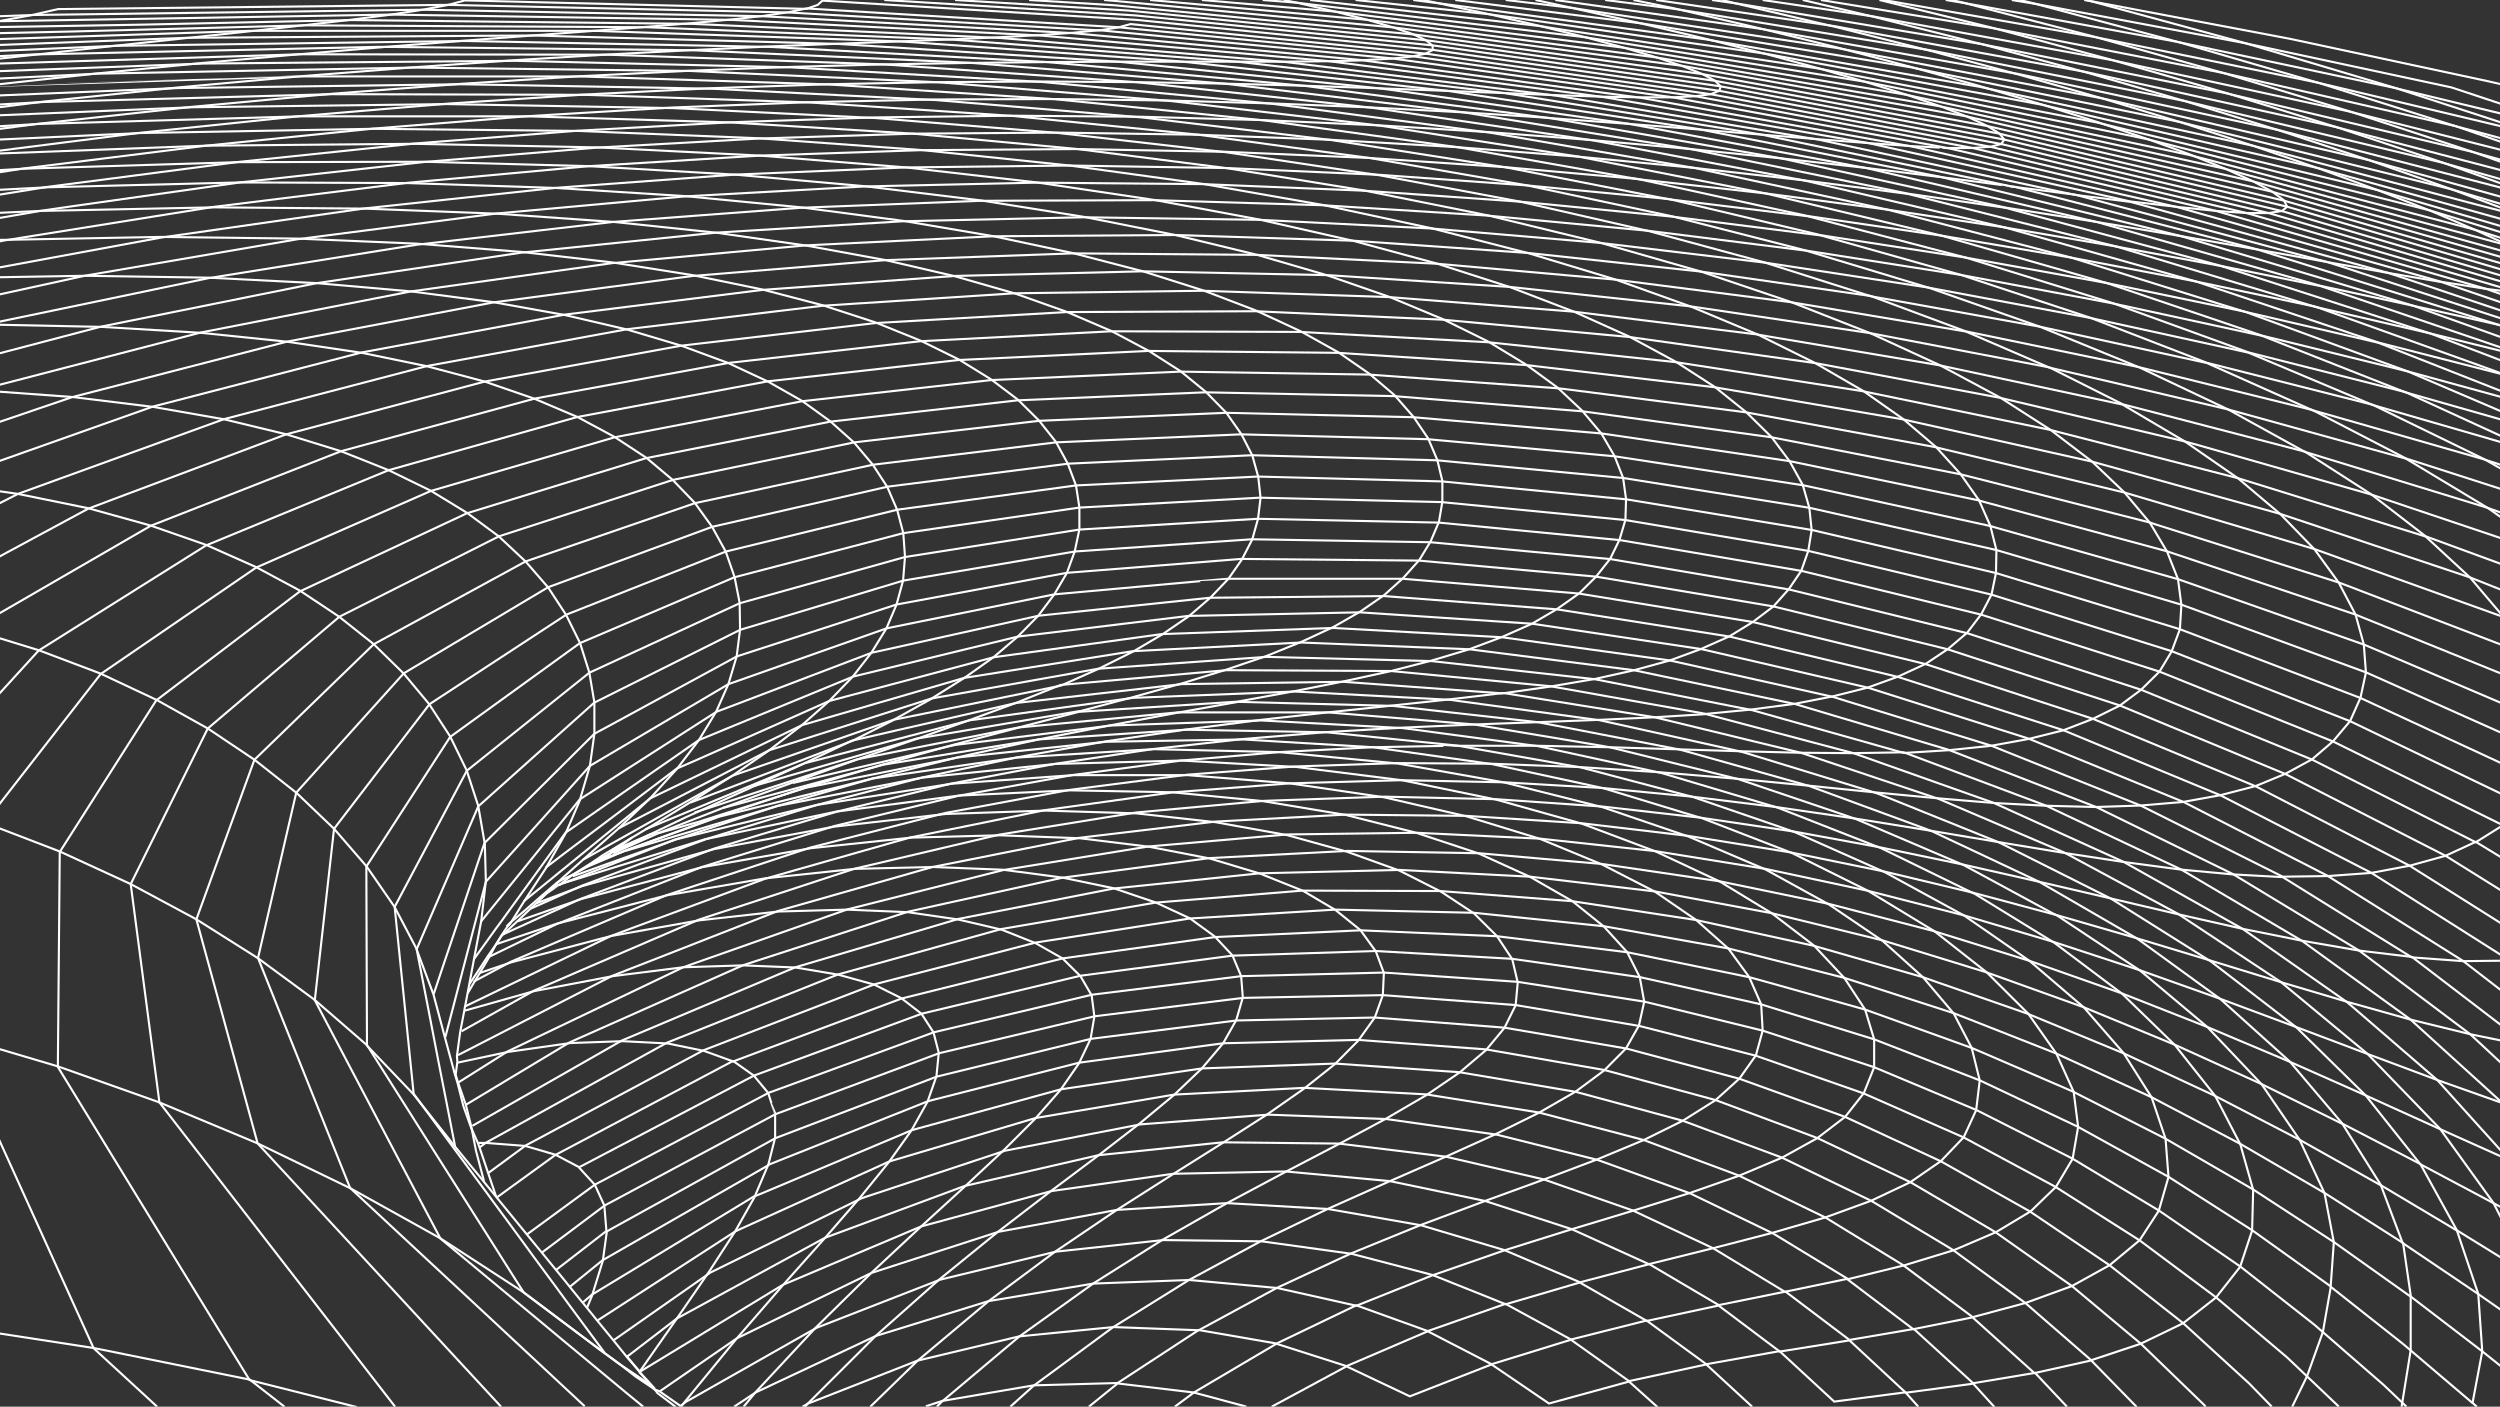 <?xml version="1.0" encoding="UTF-8"?>
<svg id="Layer_1" xmlns="http://www.w3.org/2000/svg" version="1.1" viewBox="0 0 1184 666.2">
  <rect x="0" y="0" width="1184" height="666.2" fill="#333333" stroke="none"/>
  <!-- Generator: Adobe Illustrator 29.2.1, SVG Export Plug-In . SVG Version: 2.1.0 Build 116)  -->
  <defs>
    <style>
      .st0 {
        fill: none;
        stroke: #fff;
        stroke-miterlimit: 10;
      }
    </style>
  </defs>
  <g>
    <path class="st0" d="M187.1,666.2l-111.6-144.1-47.9-17-28-8.3"/>
    <path class="st0" d="M1184.5,136.1l-120.5-35.2-14.4-1-67.9-15.9-57.2-13.4-3.2-.7-65.2-12-64.5-11.9-132.8-18.4-138.2-13.3-12.3,1.2-15.5,1.1-18.9,1-22.2,1-25.6,1-29.1,1.1-32.7,1.3-36.3,1.7-40.1,2.1-44.1,2.7-48.4,3.4-53,4.2-58,5.3-63.7,6.7L-.5,50.8"/>
    <path class="st0" d="M1184.5,133.3l-110.1-32.4h-10.4s-62-14.7-62-14.7l-68.2-16.2-59.8-11.2-71.4-13.3-133.9-18.9-139.1-13.7-147.7-8.9-8.5,1.8-11.7,1.7-15,1.7-18.4,1.7-21.8,1.8-25.3,1.9-29,2.2-32.8,2.5-36.8,2.9-41,3.5-45.5,4.1-50.4,5L-.5,39.9"/>
    <path class="st0" d="M1184.5,130.5l-103.7-30.5-133.1-31.8-133.5-25.2-135.7-19.4-140.4-14.2L389.5.3l-2.2,2-5.4,1.9L220.2.2l-8.3,2.2-11.7,2.2-15,2.3-18.6,2.4-22.2,2.6-26,2.9-29.9,3.2-34.2,3.7-38.7,4.3L-.5,27.8"/>
    <path class="st0" d="M1184.5,127.6l-101.3-29.7-134-31.8-134.3-25.2-136.3-19.4-86.4-8.7-51.5-5.2-3-.3L418.8,0"/>
    <path class="st0" d="M-.5,72.7l97.9-3.7,98.6-.9,86.8,1.7,77.2,3.9,69.1,5.6,61.9,7.1,55.7,8.3,49.8,9.3,44.5,10.1,39.4,10.7,34.8,11.2,30.2,11.6,26.2,11.8,22,11.9,18.6,12,14.8,11.9,12,11.8,8.6,11.5,6.2,11.2,3.1,10.8,1.1,10.5-1.6,9.9-3.3,9.4-5.9,8.7-7.3,8.2-9.8,7.4-11.1,6.8-13.5,6-14.7,5.4-17.2,4.7-18.5,4.1-21.1,3.6-22.5,3.2-75.2-5.5-76.6,1.1-75.5,8.6h0s-2.8.3-2.8.3l-57.2,13.1-20.8,4.8-22.7,10.8-2.1.9-26.7,11.1-43.4,18-2.9,1.2"/>
    <path class="st0" d="M1184.5,291.8l-76-27.3-12.2-4.4-85.6-25.5-4.4-1.3-86.3-20.7-3.2-.8-86-15.8-3.7-.7-86.5-11.1-2.7-.3-89.5-6.5-89.3-1.4-89.7,4-89.4,10-88.9,17.1-87,25.4-82.8,36.3-73.6,50.4L-.5,381.1"/>
    <path class="st0" d="M1184.5,164.6l-85.4-29.1-47-9.5-8.4-2.3-94-25.3-46.2-6.7-8.6-1.8-14.8-3-79.4-16.3-46.1-4.2-49-3.8-52-3.2-55-2.5-58-1.6-61.2-.5-64.6.8-68.4,2.3-72.6,4-77.6,6.1-83.3,8.7-90.3,11.8-22.9,3.7"/>
    <path class="st0" d="M1184.5,390.4l-79.5-39.2-82.2-33.1-84.5-27-85-20.7-86.1-14.6-85.8-8.3-85.8-1.8-84.4,5.1-82.6,13-78.3,21.9-71.2,32.9-58,46.4-34.2,64.5,9,88.5,5.6,7.6,14.6,19.8,14.7,19.9,2.4,3.3,6.8,9.2,6.6,9,6.5,8.9,10.2,13.8,7.2,9.8,7.1,9.6,8.6,11.6"/>
    <path class="st0" d="M1184.5,305.3l-66.8-25.6-5.7-2.2-4.3-1.6-86.4-27.4-3-1-86.3-22-3.6-.9-86.8-17-2.6-.5-86.5-11.9-3.1-.4-89.2-7.2-89.4-1.8-88.9,3.8-88.7,10.1-87.3,17.3-84.8,26.1-79.1,37-68,51.6-45.7,71.8-.9,101.8,58.2,95.1,32.6,53.2,50.8,12.8"/>
    <path class="st0" d="M1184.5,375.9l-71.4-34.3-84.6-33.2-85.4-26.8-86.7-20.7-86.6-14.6-87-8.5-86.2-2.1-85.5,4.7-83.3,12.1-80,20.9-73.2,31.2-61.4,44.4-39.7,61.4.3,84.8,21.9,22.9,19.7,24.8,4.9,6,7.6,9.2,1.2,1.5,5.7,7,.4.5,7.2,8.8,7.1,8.7,7,8.5,6.8,8.3,4.5,5.5,2,2.5,5.6,6.9.6.7,1.8,2.2,5.1,6.3,7.3,8.9,6.4,7.9.3.4,6.1,6.9v.2c.1,0,7.1,7.9,7.1,7.9"/>
    <path class="st0" d="M1184.5,71l-71.9-18.2-100.3-21.7-12.4-2.7-101.9-18.6-10.7-2L834.8,0"/>
    <path class="st0" d="M1184.5,319l-65.9-26.7-2.9-1.2-89.4-30-86.7-23.4-2.4-.7-89.6-18.6-86.9-12.8-2.1-.3-89.2-7.7-88.7-2.1-88.6,3.8-87.5,10.2-86,17.8-82.3,26.7-75.6,38.1-62.3,52.9-36.5,73.7,13.6,103.4,46.5,19.4,44,21.3,42.6,23.7,39.6,25.7,17.8,13.4,17.7,13.3,2.5,1.8,6.7,4.9,8.2,6.4,9.1,6.1,2.1.8,9.6,6.7.6.4h.2"/>
    <path class="st0" d="M1184.5,361.4l-66.5-30.8-85.6-32.6-87.1-26.6-87.2-20.4-87.8-14.5-87.3-8.5-87.3-2.3-86.1,4.2-84.6,11.5-81.2,19.8-75.6,29.9-64.8,42.4-45.2,59-9.1,81.1h0s24.8,21.5,24.8,21.5l23.3,36.8,9.6,15.2,23.8,37.5,13.9,22,3.6,5.6,25.6,19.2,12.5,9.4,6.7,4.9,8.7,5.8,6,4.2,2.7,2.6,1.1,1.5,8.6,6.5"/>
    <path class="st0" d="M1184.5,452.3l-61.4-38.9-20.5,1.5-68.5-35.1-73.4-30-76-24.1-79-18.3-80-12-81.6-5.4-81.3,1.7-80.8,9.8-75.8,18.4-2.1.5-58.8,24.2-14.3,5.9-10.3,13.5-12.8,14.1-15,14.3-16.6,14.6-6.3,5.6-.3.3-3.1,2.7-2.5,2.4-1.7,1.8-3.7,3.5-4.4,4.2-3,2.8-6.1,5.8-6.6,6.2-1.1,1-2.6,4-3.7,5.3-5.7,8.7-1.4,2.1-1.7,2.6"/>
    <path class="st0" d="M1184.5,332.9l-61.3-26.1-3.6-1.5-85.8-30.2-2.3-.8-85.9-24.3-3.1-.9-86.7-18.9-2-.4-86.4-13.3-2.7-.4-88.5-8.1-88.5-2.3-87.6,3.8-86.7,10.6-84.3,18.2-80.2,27.6-71.9,39.2-56.5,54.7-27.5,75.6,29,106.1,44.2,47.8,71.1,76.9"/>
    <path class="st0" d="M1184.5,347l-63.8-28.5-87.5-32.1-87.7-25.9-88.5-20-88.1-14.1-88.3-8.4-87.6-2.4-87.2,4-85.5,10.9-83,19-77.7,28.6-68.4,40.8-50.9,56.5-18.1,78.3,11.5,28.8,32.1,80.1,33,30.7,33.9,31.5,44.2,41.2"/>
    <path class="st0" d="M-.5,66.1l67-3.1,110.2-2,96.8,1,86.1,3.5,77.3,5.6,69.7,7.3,63.1,8.7,56.9,10,51.3,11,45.9,11.8,41,12.4,36,12.9,31.6,13.2,27,13.4,23.1,13.4,18.9,13.3,15.5,13.2,11.6,12.8,8.8,12.5,5.3,12,2.9,11.5-.2,10.8-2.1,10.2-4.9,9.4-6.6,8.7-9.2,7.8-10.5,7-13,6-14.3,5.2-16.7,4.2-17.9,3.5-20.4,2.7-21.7,2.1-73.7-13.1-75.5-7.2-78-.4-78.5,7-20.6,8.3-22.4,8.3-25.4,9-27.4,9.5-30.8,11-33,12-.7.3-29.5,11.5-22.1,9.8"/>
    <path class="st0" d="M1184.5,254.9l-54.7-18.4-6.8-2.3-81.3-23.2-6.8-1.9-82.2-19.4-5.5-1.3-82.4-15.5-5.5-1-87.7-12.3-88.3-8.2-88.6-4-89.6.4-90.5,5.2-91.9,10.7-93.1,17-94.1,25-93.7,35.2L-.5,263.7"/>
    <path class="st0" d="M1184.5,209.4l-60.8-17.6-58.9-24.8-75.2-16.5-76.4-14.3-57.9-17.5-74.7-9.4-76.1-7.2-78-4.9-79.8-2.4-82.4.3-85.1,3.3-88.8,6.7-93,10.8-98.5,15.8L-.5,152.4"/>
    <path class="st0" d="M1184.5,185.2l-58.2-22.9-63.3-14.7-12.9-4-69.2-21.6-12.3-3.2-74.6-19.5-57.8-7.7-12.3-2.4-76.2-15-11.6-1.8-82.5-12.9-10.9-1.3-89.6-10.5-10.2-.8-98-7.9-118.1-5.4-131.2-1.6-149.7,2.9L-.5,37.2"/>
    <path class="st0" d="M1184.5,177.1l-58.2-14.9-12.3-4.1-74-24.8-59.1-11.3-61.4-10.4-12.9-3.1-70.4-16.9-60.2-6.7-13-2.3-72.7-12.9-12.4-1.7-79.3-11-11.9-1.2-86.9-8.8-107.2-7-117.9-3.8h-132.3S-.5,40.6-.5,40.6"/>
    <path class="st0" d="M1184.5,521.8l-41.4-37.6-1.4-1.3-30.3-8.5-31-9.2-33.6-10.3-34.7-10.5-37.7-10.9-39.2-10.5-42.6-10.2-44.6-9.1-48.3-7.8-50.6-6-54.6-3.5-57.2-.6-61.6,3.3-64.6,7.7-69.4,13.8-66.4,18.9-6.7,1.9-60.8,23.8-9,3.5-8.7,3.4-73.2,37.6"/>
    <path class="st0" d="M1184.5,58l-50.6-16.5-71.4-21.3L990,.5,988.1,0"/>
    <path class="st0" d="M1184.5,485.5l-39.6-30.3-2.6-2-25-3-59.9-36.3-64.7-31.7-69.9-27.1-72.8-21.7-76.3-16-77.7-9.9-79.7-3.2-79.8,4.1-76.9,12.2-2.8.4-61.8,18-15.1,4.4-42.7,20.6-26.1,12.6-3.3,1.6-22.1,18-21,17.1-7.7,6.3-6.3,5.1-2.6,2.1"/>
    <path class="st0" d="M1184.5,53.8l-50.6-12.2-86.4-18.3-16-3.4-88.8-16.2-13.7-2.5L921.5,0"/>
    <path class="st0" d="M271.2,415l48.7-17.4,39.9-9.8,25.4-6.2,1.8-.4,63.4-10,57.9-4.1h54.1s48.5,3.9,48.5,3.9l44.6,6.6,39,9,34.9,10.7,29.3,12.1,25.1,12.9,19.5,13.4,15.3,13.6,9.8,13.4,5.7,13,.7,12.4-3.2,11.7-7.8,11-11.3,10.2-15.4,9.7-18.6,9.2-22.1,9.2-24.9,9.4-28,10.2-30.5,11.4-33.1,13.5-35.1,16.3-37.1,20.1-40.5-1.5-44.5,4.4-48.2,11.5-52,20.4-2.4,1.4"/>
    <path class="st0" d="M1184.5,437.3l-43.3-27.3-18.1,3.4-71.4-36.7-74.6-30.9-78.2-25.2-79.7-19.1-81.7-12.9-82-6.3-82.5.8-81.1,8.5-76.6,17-2.4.5-66.7,25.4-6.9,2.6-44,28.2-17.8,11.4-2.6,1.7-6.9,16-9.5,16.8-10.3,15.7-6.6,10.6-1.4,1.5-1,1.5-1.6,2.4-.7,1.1-2.1,3.5-3.2,5.9-4.5,7.6-2.6,4.3-3,5.1"/>
    <path class="st0" d="M1184.5,206.5l-45.3-20.8-74.3-18.8-64.2-23.3-69.7-21.6-68.6-10.6-14.3-3.4-57.5-13.7-67.5-6.5-69.7-5-72-3.2-74.7-1.2-77.6.9-81.1,3.4-85.1,6.3-90.2,9.7-96.3,13.8L-.5,126.7"/>
    <path class="st0" d="M1184.5,194.8l-44.2-18.9-69.2-17-13.8-4.7-59.4-20.1-13.5-3.9-64.9-18.6-63.4-9.3-13.5-2.9-66.7-14.6-62.6-5.6-65.1-4.4-67.5-2.9-70.4-1.3-73.4.5-77,2.6-81,5-86,7.9-91.8,11.4L1.9,113.9l-2.4.5"/>
    <path class="st0" d="M1184.5,231.6l-45.1-14.5-44.2-22.9-71.2-17.6-10.9-2.7-82.2-17-44.9-16.7-80.6-11.6-81.7-8.8-82.7-5.8-84.4-2.7-86.2.6-88.7,4.3-91.6,8.4-95.4,13.4-99.7,19.5L-.5,182.3"/>
    <path class="st0" d="M1184.5,198.7l-45.3-12.9-68-26.8-70.5-15.3-72-13.5-66.3-18.7-70.4-8.9-72.1-7.1-74.1-5.2-76.1-3.1-78.7-.7-81.5,1.8-85,4.7-89.2,8.1-94.4,12.2-100.8,17.3L-.5,139.5"/>
    <path class="st0" d="M1184.5,188l-44.2-12.1-13.4-4.9-63.8-23.4-65.1-13.5-67-12.1-13.9-3.6-61-16-65.5-8-14-2.7-63.2-12.4-13.6-2.1-69.5-10.9-89.7-10.7-12.8-1.1-84.5-7.1-106.5-5.4-118.3-2.1-134.1,1.8L-.5,45.2"/>
    <path class="st0" d="M1103.9,609.3l-37.2-26.6-39.6-25.3-43.3-23.9-46.1-21.8-50.2-19.5-49.5-15.3-3.8-1.2-52.9-11.9-4.5-1-60.6-8.7-64.7-3.7-67.8,2.2-71.9,9.5-75.3,18-79.4,29.3-82.8,43.4-11.2-5.9-14.4-4.2-17.4,12.8"/>
    <path class="st0" d="M1184.5,545l-30.2-33.5-41.1-35.5-1.8-1.5-47.9-33.6-1.4-1-54.2-30.5-2.3-1.3-54-24.5-5.5-2.5-1.7-.8-66.6-23.6-69.8-18.5-24.4,1.5-25.8,1.2-28.9,1.1-30.5,1.1-34,1.5-36,2.1-39.8,3.3-42.2,4.7-46.5,7-49.4,9.4-54.2,13.3-35.6,10.7-22.2,6.7-38.3,14.4-25.2,9.5-36.5,16.7"/>
    <path class="st0" d="M1141.7,614.1l-36.3-25.8-38.2-24.9-35.9-20.8-5.7-3.3-39.5-20.1-4.5-2.3-42.4-18.3-5.4-2.3-46.4-16.7-4.2-1.5-49.6-13.9-5.1-1.4-57.7-11.8-61.7-7.6-64.8-2.8-68.9,3.2-72.1,10.1-76.3,19-79.8,29.8-13.8-5-17.1-3.5-21.4-1.1-24.9.9-29.5,4.2-23.9,5.1"/>
    <path class="st0" d="M312.5,658.9l36.5-25.1,63.6-30.9,60.2-19.5,56.2-10.4,52.2-3.2,47.9,2.8,43.9,7.7,39.6,11.8,35.7,15.2,32.8-8.6,32.9,19.4,31.6-6.4,30.3,22.9,30.5-5.2,28.1,25.7,29.3-4.9,15.1,16"/>
    <path class="st0" d="M1184.5,159.7l-41.6-14.9-43.8-9.4-20-5.7-86.2-24.6-43.2-6.8-20.6-4.5-85.5-18.8-43-4.4-21.1-3.4-86.4-14-19-2.3-94.3-11.3-17-1.4-103.8-8.5-131-5.9-145.5-1.6h-3.9c0,0-148.4,3.3-148.4,3.3l-14.6.3-16.1.8"/>
    <path class="st0" d="M1170.9,664.4l-32.8-27.9-34.3-27.1,1.5-21.1-4.4-23.2-11.8-25.3-18-26.3-25.7-27.1-31.8-26.7-39.2-26-4-2.1-40.6-22-3.8-1.6-47.3-20.2-4-1.4-51.4-17.4-3.6-.9-57.3-14.2-3.9-.7-60.4-10.1-68.9-5.7h-71.5s-3.3.3-3.3.3l-71.6,6.8-30.5,8-34.2,9.6-36.7,10.9-40.9,13.6-44,16.1-19,8.1"/>
    <path class="st0" d="M74.4,666.2l-30.2-27.8-44.7-6.9"/>
    <path class="st0" d="M602.3,666.2l35.4-19.1,30,14.2,38.7-15.1,27.2,18.5,37.9-10.4,13.5,12.1"/>
    <path class="st0" d="M1184.5,267.1l-35.7-13.1-25.8-19.9-31.4-20.2-79.2-20.6-7-1.8-34.8-17.5-77.4-14.8-7.3-1.4-85.2-12.7-85.5-9.2-86.5-5.6-87.5-1.8-89.2,2.2-91,6.6-93.5,11.7-96.1,17.9-99.1,25.7L-.5,218.4"/>
    <path class="st0" d="M1184.5,170.7l-33.6-12.8-54.1-12.5-10.5-3.2-84.2-25.5-9.6-2.4-89.1-22.5-49.2-6.4-9.7-1.8-90-17.1-8.8-1.3-15-2.2-81.2-12-7.9-.9-103.4-11.2-20.1-1.4-99.5-7-130.7-4.6-146.3-.2-5.5.2L-.5,30.1"/>
    <path class="st0" d="M1184.5,166.2l-33.6-8.3-9.4-3-89.5-28.9-50-9.3-52.7-9-10.6-2.5-84.5-19.8-51.9-5.9-10.7-1.8-86.1-14.9-9.9-1.3-92.7-12.3-9.1-.9-15.5-1.5-85.1-8-118.7-6.9-130.7-3.1-147.7,1.3L-.5,33.7"/>
    <path class="st0" d="M235.3,567.1l27.7-20.1,84.1-44.5"/>
    <path class="st0" d="M1107.7,666.2l-24.5-23.3-33.6-28.4-36.2-27-40.1-25.5-43.3-23.3-47.5-20.9-50.9-17.8-55.2-14.1-58.6-9.9-62.8-4.7-66.2,1.3-70.3,8.7-73.7,17.5-77.6,28.9-80.8,43.2-29.6,22.2"/>
    <path class="st0" d="M149.1,473.6l-26.8-19.7-29.3-18.5-31.1-16.7-33.5-15.4-28.9-11.1"/>
    <path class="st0" d="M1184.5,522.2l-30.2-10.7-32.9-12.3-33.7-12.7-36.3-13.5-37.7-13.4-40.8-13.4-42.5-12.6-46.1-11.8-48.2-10.3-52.1-8.4-54.5-5.9-58.6-2.8-61.3.8-65.7,5.7-68.9,11.2-73.7,18.6-72.4,25.5-5.3,1.9-68.3,32.7-14.8,7.1-23.5,14.8"/>
    <path class="st0" d="M1184.5,547.7l-29-13-35.1-15.9-36.1-16-38.9-16.4-40.4-15.9-43.7-15.4-45.7-14.2-49.4-12.8-51.7-10.7-55.7-8.2-58.3-5.1-62.4-1.1-65.3,3.4-69.7,9.3-73.1,16.1-78,25.3-77.8,34.6-4.3,1.9-49.4,29.7"/>
    <path class="st0" d="M412.2,666.2l22.3-21.7,33.6-28.2,31.6-23.5,29.1-19.7,26.7-17,23.7-14.9,20.9-13.4,17.6-12.3,14.6-11.6,11-11.1,7.8-10.9,3.8-10.6.5-10.5-3.8-10.2-7.3-10.1-11.8-9.5-15.4-9.1-20.2-8.1-23.9-7.2-28.9-5.6-32.7-4-38-1.4-41.9,1.1-47.4,5-51.5,9-57.4,15.1-30,10.5"/>
    <path class="st0" d="M1184.5,421.7l-26.3-16.4-17,4.7-72.9-37.6-77.2-32-79.2-25.9-81.7-19.9-82.4-13.5-83.4-7h-82.9c0-.1-82.3,7.4-82.3,7.4l-79.4,16.1-74.8,26.4-63.4,37.4-2.2,1.3-27.2,30.3-22.1,24.6-6.2,23.7-5.6,21.5-4,15.4-.4,1.5-3,11.5"/>
    <path class="st0" d="M303.1,649.4l17.5-25,15.2-22.1,12.3-19,9.5-16.8,2.9-1.2,71.2-30,3.2-.9,67.5-18.5,66.8-9.9,63.1-2.3,58.9,4.1,55.1,9.3,50.7,13.7,46.8,17.4,42.4,20.5,38.6,23.2,34.4,25.2,31.2,27.1,23.4-7.8,20.1-9.7,15.6-12.2,11.4-14.5,5.7-17.2.5-19.3-6.1-21.6-11.9-22.9-19.1-24.1-25-24.3-32.2-24.2-37.6-23.1-5-2.4-39.3-19.2-5.6-2.2-43.4-17-55-16.4-6-1.3-52.8-11.5-5.5-.7-58.4-7.8-67-3.6-71.3,2.4-8.6,1.1-65,8.1-9.5,2.2-46.5,10.9-20.7,4.9"/>
    <path class="st0" d="M263.4,601.4l23.8-18.4-1-12.1-4.5-9.8-7.5-8.2"/>
    <path class="st0" d="M297,642.5l23.6-18.1,1.5-.8,67.7-36.9.8-.4,1.5-.6,64.4-23.9.7-.2,63-14.5,58.9-6.1,55,.6,50.6,6.2,46.5,10.8,42.1,14.7,38.1,17.9,33.9,20.6,29.4-6.1,31.4,23.8,28.1-5.6,29.3,26.4,26.9-6,21.5,22"/>
    <path class="st0" d="M1184.5,143.2l-25.2-8.6-2.9-1-25.1-4.3-2.3-.6-86-23.7-31.8-8.8-2.3-.6-26-3.3-4.3-.9-7.6-1.6-79.3-17.1-28.3-6.1-1.7-.4-8.5-1.4-77.9-13.1-35.8-6-1.9-.3-5.4-.7-8.3-1-114.7-14.3-135.3-11.4-145.7-6.7-161.6-1.8-100.8,2.2L-.5,12.8"/>
    <path class="st0" d="M1184.5,86.9l-27.9-10-50.1-16.7-52.3-16.2-54.3-15.7-56.2-15.1L890.1,0"/>
    <path class="st0" d="M829.8,666.2l-21.7-20-36.6,7.9-27.5-19.6-37.6,11.6-30.2-15.6-38.5,16.5-33.2-10.6-39.1,23.1-36.1-4.3-13.6,11"/>
    <path class="st0" d="M1184.5,84.9l-27.9-7.9-96.7-23.1-15-3.6-9.9-2.4-99.8-19.9-12.4-2.5-8.7-1.7-102.7-16.7-11.4-1.8-6.9-1.1L760.2,0"/>
    <path class="st0" d="M1184.5,98.4l-23.3-8.7-39.4-13.9-42.3-14-44.7-13.9-47.1-13.7-49.2-13.3-51.4-13L853.8,0"/>
    <path class="st0" d="M1184.5,49.2l-23.5-7.8-98.5-21.1-83.3-15.6-15.4-2.9L952.8,0"/>
    <path class="st0" d="M1184.5,595.6l-20.9-12.9-17.3-31.4-36.9-19.1-25-29.5-33-29.7-2.5-1.8-36.6-26.6-2.4-1.4-44-25.5-2.5-1.2-48.8-23h-.2c0,0-2.2-.9-2.2-.9l-54.7-20.1-.7-.3-2.2-.6-54.7-15.4-4-1.1-.7-.2-1.7-.3-64.7-12.5-69.3-7.8-73.2-1.9-28.5,5.1-31.9,6-34.1,6.7-38,8.4-40.6,10.1-45.1,13-48.3,15.9-53.6,20.9-1.6.7"/>
    <path class="st0" d="M1184.5,96.6l-23.3-6.9-10.4-2.6-99.8-24.7-11.3-2.8-7.1-1.8-12.5-2.5-99.4-20.2-9.2-1.9-6.3-1.3-13.3-2.2-100.5-16.4-8.8-1.4-5-.8L689.2,0"/>
    <path class="st0" d="M1184.5,67.2l-21.7-7.5-64.9-20.5-66.3-19.3L963.9,1.8,956.6,0"/>
    <path class="st0" d="M-.5,89.9l22.9-1.2,91.2-2.3,79.4.3,69.9,2.3,61.7,3.9,54.7,5.3,48.4,6.4,42.9,7.3,37.6,8,33.1,8.6,28.7,9.1,24.9,9.5,21.1,9.8,17.9,10,14.6,10.1,12,10.2,9,10.3,6.9,10.2,4.3,10.1,2.4,10v9.8l-1.6,9.5-3.9,9.2-5.4,8.9-7.6,8.5-9,8.1-11.3,7.8-12.7,7.3-15.1,7-16.5,6.7-19.1,6.5-20.6,6.4-23.5,6.6-25.2,6.7h-.6c0,0-64.1,10.9-64.1,10.9l-10.9,1.8-1.9.3-10.5,3.1-33.7,9.8-33.4,9.7"/>
    <path class="st0" d="M1184.5,469l-18-13.9-64-40.2-21.4.3-67.3-33.7-70.9-28.4-75-23.1-77-17.2-79.5-11-80.1-4.4-81,2.9-77.7,10.7-2.1.3-70.7,18.8-7.1,1.9-13,11.5-15.5,11.9-17.4,12-20.2,12.8-20.8,12.6-6.7,4-9.6,7.1-1.9,1.7-3.5,1.7-4.4,2.2-2.4,1.5-6.2,3.3-5.8,2.8-1.5.9-8.6,7.4-3.2,2.8-3.8,3.3-6.9,5.8-1.4,1.5"/>
    <path class="st0" d="M1184.5,290.8l-14.6-17.2-21.1-19.5-83.6-26-5.2-1.6-83.6-21.5-5.4-1.4-84.3-17.4-4.3-.9-84.3-13.1-4.5-.7-88.6-9.4-89.2-4.9-89.5-.3-90.4,4.7-91,10.3-91.8,16.9-91.6,24.9-90.1,35.3L-.5,290.6"/>
    <path class="st0" d="M1184.5,65.5l-21.7-5.8-95.3-21.8-14.4-3.3-96.9-18.9-12.5-2.4L862.4,0"/>
    <path class="st0" d="M134.7,666.2l-16.4-12.8-74-15L-.5,539.6"/>
    <path class="st0" d="M1184.5,503.4l-14.6-13.6-50.9-38.3-1.7-1.3-27.2-4.7-28-5.6-30.5-6.9-31.5-7.4-34.4-8-35.8-8.1-39-8.1-40.8-7.5-44.4-6.6-46.6-5.3-50.5-3.5-53-1.2-57.3,2-60.2,5.5-64.9,10.5-59.8,14.1-8.6,2-52.2,17.1-10.8,3.5-10.7,3.5-55.3,23.8-14.8,6.4-8,3.4-34.4,19.3"/>
    <path class="st0" d="M269.9,609.4l15.4-12.5,78.5-45,3.3-13.1v-11.2c-.1,0-3.3-10-3.3-10l-6.8-8.2-9.9-7"/>
    <path class="st0" d="M-.5,100.8l19.5-.9,82.2-1.7,71.5.6,62.7,2.4,55.1,3.9,48.6,5.1,42.7,6.1,37.6,6.9,32.7,7.6,28.6,8.2,24.5,8.7,21.2,9.1,17.7,9.4,15,9.6,12,9.8,9.7,9.9,7.1,10.1,5.2,10.1,2.8,10.1,1.1,10-1.2,9.9-2.7,9.7-4.9,9.5-6.4,9.2-8.6,9-10.1,8.7-12.4,8.5-13.9,8.2-16.4,8.2-17.9,8-65.4,13.4-10.4,2.1-3.1.6-19.8,10-40,15.3-26.2,10-7.1,2.7-3.5,1.3"/>
    <path class="st0" d="M-.5,59.8l18.8-1.1,123.9-3.6h108.1l95.9,2.9,86.2,5.3,78,7.3,71,9.1,64.5,10.5,58.7,11.8,53,12.9,47.9,13.7,42.6,14.4,37.9,14.9,32.8,15.1,28.5,15.3,23.7,15.2,19.8,15.1,15.4,14.7,12,14.3,8.1,13.6,5.2,13.1,1.6,12.2-.7,11.5-3.9,10.5-5.8,9.6-8.6,8.5-10.2,7.6-12.8,6.3-14,5.4-16.5,4.1-17.6,3.2-20.1,2.1-21.2,1.3-72-20.3-74.3-14.6-77.3-8.6-78.3-2-79.6,5.6-71.6,12.8-4.7.8-2.5.5-18,10-46.2,16.1-26.9,9.3-3.4,1.2-28.2,15.8-28.6,16.1-10.8,6.1-3.1,1.7"/>
    <path class="st0" d="M1184.5,455l-18,.2-24.3-1.8-61.1-38-23.8-1.3-24.7-2.3-27.1-3.6-28.2-4.3-30.9-5.1-32.2-5.4-35.4-5.7-37-5.4-40.5-5-42.5-4.1-46.4-2.7-48.7-1-52.9,1.5-55.7,4.3-60.3,8.4-52.6,10.7-11,2.2-55.6,15.8-13.3,3.8-62.6,23.2-10.4,3.9-66.1,31.9-3.1,1.5"/>
    <path class="st0" d="M1184.5,279.3l-14.6-5.8-84.5-28.3-5.4-1.8-85.3-23.7-4-1.1-85.1-19-4.4-1-85.7-14.6-3.4-.6-89.3-10.5-89.2-5.8-89.7-.9-89.9,4.3-90.4,10.1-90.2,16.9-89.4,25.2-86.4,35.6-79.3,49.8L-.5,328.7"/>
    <path class="st0" d="M1075.9,666.2l-10.6-10.9-31.3-28.6-34.8-27.4-37.9-25.6-42.1-23.7-45.5-21.1-49.9-18-53.5-14.3-57.8-9.9-61.4-4.8-65.5,1.4-69,8.7-73,17.9-76.3,29.1-76.7,42.4-3.2,1.8-1.9,13.9-5.1,16.5-2.4,5.8"/>
    <path class="st0" d="M1184.5,76.7l-14.1-5-57.8-19-59.5-18.1-61.2-17.2-62.8-16.3L924.1,0"/>
    <path class="st0" d="M1184.5,492.8l-14.6-3-28.2-6.9-51.6-37.4-55.6-32.8-1.7-1-61-28.8-2.7-1.3-67.5-25.3-23.9.4-25.1-.2-28-.7-29.4-.9-32.7-1-34.4-.7h-38c0-.1-40.1.7-40.1.7l-44.1,2.3-46.6,4-51,6.8-36.3,6.6-17.7,3.2-38.9,9.5-20.2,4.9-45.3,14-17.5,5.4-48.3,19-20.4,8-32.2,15.6"/>
    <path class="st0" d="M478.5,666.2l11-9.9,37.6-27.7,36-22.4,34.1-18.4,31.7-15.3,29.3-13.1,26.5-11.6,23.7-10.7,20.4-10.1,17.4-10,13.6-10.1,10.3-10.4,6.1-10.8,2.5-11.3-2.1-11.6-6-11.9-11-12.1-14.9-12-20.2-11.6-24.2-11-29.6-9.8-33.6-8.5-39.1-6.5-43-4.2-48.5-.9-52.5,2.5-58.1,7.6-62.1,13.1-67.8,21-1.4.6"/>
    <path class="st0" d="M1139.7,666.2l-10.7-10.2-32.9-28.6-35-27.5-38.5-26.5-41.3-24.8-45.3-22.9-48.5-20.3-52.7-17.3-55.9-13.7-60.1-9.4-63.4-4.4-67.5,1.7-70.8,8.8-74.9,17.8-78.3,28.7-82.1,43.4-32.1,23.5"/>
    <path class="st0" d="M1184.5,75.7l-14.1-3.9-103.7-24.7-12.6-3-105.1-21.1-10.4-2.1-106.7-17.7-9-1.5L810.8,0"/>
    <path class="st0" d="M1184.5,406l-12-7.3-14.3,6.6-75.8-38.7-78.5-32.5-81.5-26.6-82.5-20.3-84-14.1-83.9-7.6-84.1-.8-82.7,6.6-78.4,14.6-2.2.4-73.9,24-1.8.6-60.9,33.1-6.5,3.5-34.2,34-17.7,17.6.5,18.3-2.2,18.8-3.4,17.9-2.2,11.8-.8,4.2-1.2,6.3-.2.9-.2,1.3-2,10.4-1.5,11.1.2,2.7-.8,6.2,1.1,3.6,3.7,10.6,2.6,10.4,2.2,11.3,3.8,14.4"/>
    <path class="st0" d="M1184.5,114.5l-12.4-5.7-21.1-9-24.8-9.7-28-10.3-31.3-10.8-34.2-11.1-37.1-11.3-39.6-11.3-42.1-11.3-44.4-11.2-46.7-11L815.5,0"/>
    <path class="st0" d="M1184.5,620.4l-10.9-7.6-35.7-24.1-10.3-27.3-38.5-21.6-40.1-20.8-43.4-20.2-45.6-18.8-42.5-14.8-6.8-2.4-51.8-14.9-55.8-12.2-58.5-8.9-62.5-4.8-65.4-.2-69.6,5.7-72.9,12.5-77.3,21.5-81,32.3-85.8,47.4-3.1,2.3"/>
    <path class="st0" d="M1184.5,112.7l-12.4-3.9-64.9-17-46.8-12.3-11.1-2.9-8.1-2.1-4.3-1.1-112.3-23.8-10.6-2.3-7-1.5-4-.9-62.9-10.5-60.9-10.1-6.8-1.1-3.4-.6-62.8-7.9-64.2-8-6.1-.8-3.4-.4L569.2,0"/>
    <path class="st0" d="M347.7,666.2l10.1-6.7,57-26.8,53.4-16.5,49.6-8.3,45.5-1.7,41.6,3.8,37.5,8.4,36.2-14.5,34.5,13.8,35.1-10.3,31.7,18.2,34-7.3,29,21.8,33-5.3,26.7,24.8,31.9-4.3,10.1,11.1"/>
    <path class="st0" d="M-.5,80.6l11.6-.7,101.6-3.1,88.4-.2,77.9,2.1,69,4,61.6,5.5,54.8,6.7,48.9,7.8,43.3,8.6,38.4,9.3,33.6,9.8,29.4,10.2,25.2,10.5,21.7,10.7,17.9,10.9,14.9,10.9,11.6,10.9,9.1,10.8,6.2,10.6,4.1,10.4,1.4,10.1-.3,9.8-2.8,9.4-4.4,9-6.7,8.5-8.1,8-10.5,7.4-11.8,6.9-14.2,6.3-15.5,5.8-18,5.4-19.4,5-22.1,4.8-23.6,4.7-26.7,4.9-75,4.8-28.5,7.4-6.2,1.2-52.1,10.3-16.7,3.3-1.5.3-8.1,2.6-31.6,10.4-37.3,12.2"/>
    <path class="st0" d="M1184.5,647.1l-8.9-7.1-33.8-25.9-3.7-25.4-37-23.6-40-23.3-36.7-19.3-5.3-2.8-39.3-18-6.3-2.9-43.2-17-4.9-1.9-46.1-14.9-5.9-1.9-54.8-13.9-58.8-10.5-61.7-6.4-65.8-1.5-68.8,4.2-73,11.4-76.4,19.8-80.9,31.2-84.6,45.3-18.3-1.4h-3.8"/>
    <path class="st0" d="M556.4,666.2l9-6.7,24.9,6.7"/>
    <path class="st0" d="M-.5,238.5l9-4.6,97.6-35.4,96.4-25.2,94.6-17.4,92.5-11.1,90.9-5.9,89.2-1.2,88.3,3,87.3,6.9,86.9,10.8,5.7,1,80.7,13.6,6.9,1.5,79.7,17.1,29.6,17.5,25.1,17.4,20.1,17,16.1,16.6,11.5,15.8,8,15.2,3.9,14.1,1,13.3-2.6,12-4.9,11-8.1,9.6-9.9,8.5-12.7,6.9-14.1,5.8-16.6,4.3-17.7,3.2-20.2,1.7-21.1.7-23.6-.6-24.7-1.3-27.4-2.3-28.6-2.7-31.6-3.2-33.2-3.2-36.6-3.1-38.4-2.5-42.2-1.6-44.4-.3-48.5,1.6-51.1,3.9-55.7,7.2-44.7,8.3-14.1,2.6-47.5,12.2-16.5,4.2-54.4,18-13.6,4.5-57.6,24.6-16.3,7-17.6,9.4"/>
    <path class="st0" d="M1184.5,222l-7.9-4.5-52.9-25.8-78.6-19.9-55.4-21.4-61-20.2-73.2-11.5-63.4-16.2-68.9-14.7-14.4-2.5-60.3-10.5-14.2-1.9-66.8-9.1-88.1-8.9-96.3-6.4-106.4-3.6-119.3-.3-136.7,3.7-21.1,1.2"/>
    <path class="st0" d="M908.5,666.2l-6.1-6.8-33.7,4.4-25.9-23.9-34.7,6.2-28.3-20.7-35.8,9-31-16.9-36.8,12.9-33.9-12.2-37.7,18.1-36.9-6.4-38.4,25.1-39.8,1.1-43.3,7.4-7.7,2.5"/>
    <path class="st0" d="M352.2,666.2l5.5-6.7,28.6-30.7,26.2-25.8,23.8-22.2,20.9-19.1,18.2-17,15-15,12-13.7,8.6-12.4,5.5-11.6,1.8-10.6-1.3-10-5.3-9.1-8.5-8.4-12.7-7.2-16.1-6.4-20.5-4.8-24-3.5-28.8-1.2-32.5.9-37.6,4.2-41.7,7.4-47.3,12.5-15.1,5.1"/>
    <path class="st0" d="M1184.5,220.2l-7.9-2.6-69.7-20-11.7-3.3-50.1-22.4-79.1-17.2-52.7-18.5-77.2-11.8-55.4-15-60.8-13.9-66.6-12.5-14.9-2.2-57.7-8.7-14.8-1.7-64.5-7.4-86.8-7.1-95.8-4.7-106.8-1.9-121.1,1.5L-.5,54.6"/>
    <path class="st0" d="M1184.5,576.8l-3.6-7.1-25.3-35.1-33.2-34.3-1-1-.4-.4-39.7-32.9-.9-.8-.3-.2-46.8-31-1.6-1.1-52.9-28.5-1.3-.7-58.3-24.9-2.1-.9h-.3c0,0-62.4-20.9-62.4-20.9l-1.6-.5-69.1-16.8-71.7-11.5-25.4,3-26.9,2.9-30.2,3.2-32.1,3.6-35.7,4.6-38,5.6-42.1,7.6-44.8,9.5-49.5,12.9-52.9,16.3-58.4,21.9-24.6,11"/>
    <path class="st0" d="M1184.5,245l-6.4-4.5-38.7-23.3-75.1-20.8-9.1-2.5-42-19.9-47.2-19.3-80-14.4-50-15.9-78.5-9.4-79.7-6.8-81.4-4.1-83.2-1.2-85.7,1.9-88.6,5.4-92.3,9.5-96.6,14.4-102.2,20.6L-.5,167.4"/>
    <path class="st0" d="M1184.5,139.3l-7.1-2.5-21-3.3-1.5-.4-78.2-22.1-35.6-10.1-9.9-2.8-4.4-1-70.4-16.1-41.9-9.6-6.7-1.5-2.8-.6h0s-71.3-12.8-71.3-12.8l-56.7-10.2-69.6-9.4-61.8-8.3-16.5.4-19.9.2h-23.3c0,0-26.6,0-26.6,0h-30s-33.4.2-33.4.2l-36.9.4-40.4.7-44.1,1.2-47.9,1.8-51.9,2.6-56.3,3.6-61.1,4.7-66.4,6.2-72.6,8L-.5,61.1"/>
    <path class="st0" d="M1184.5,137.7l-7.1-.9-72.1-20.8-52.4-15.1-3.3-1-18.4-1.9-22.3-2.6-5.3-1.2-77.1-17.2-33-7.3-8.4-1.9-2.3-.4-7.2-1.2-68.9-12-45.4-7.9-2.4-.4-5.1-.7-71.1-9.3-53.9-7-136.3-12.1-146.2-7.4-161.4-2.5-93.1,1.6L2.6,10H-.5s0,0,0,0"/>
    <path class="st0" d="M1184.5,242.8l-6.4-2.3-78-23.9-8.5-2.6-36.4-20.1-76-17.8-8.6-2-39.6-17.1-82.9-13.9-83.3-10.7-84.3-7.5-85.3-4.2-87-.7-88.8,3.2-91.4,7.5-94.2,12.5-97.9,18.6-101.8,26.3L-.5,199.9"/>
    <path class="st0" d="M1184.5,39.9l-5.6-1.3-94.3-20.2L990,.5,987.1,0"/>
    <path class="st0" d="M1184.5,571.7l-3.6-1.9-34.6-18.4-25.9-32.6-32.8-32.2-1.4-1.1-38.8-29.9-.7-.5-1.3-.8-44.7-28.1-.6-.4-1.1-.6-51.2-25.7-1.3-.6-.9-.4-51.6-20.8-4.6-1.8-1.1-.4-.6-.2-57.7-17.7-3.6-1.1-1.8-.5-3-.7-64-14.2-71.2-9.7-73.4-3.9-76.4,3-68.2,9.4-6.6.9-2.5.3-51.8,13.5-26.5,6.9-24.7,11.2-26.8,12.2-4.6,2.1-16.7,8-6,3.3-12.5,5.5-6.2,3.2-1.7.6-10.6,6.7-5.9,4.5-.4.3h-.2c0,.1-6.2,4.2-6.2,4.2"/>
    <path class="st0" d="M814.9,40.9l-2.7-2.7-6.1-3.2-9.3-3.7-12.5-4.2-15.5-4.6-18.5-5-21.4-5.3-24.2-5.6-26.9-5.8L673.7,0"/>
    <path class="st0" d="M678.5,23.7l-3.3,1.7-6.6,1.4-9.9,1-13.2.7-137.3-12.8-146.7-8-161.4-3.1-87,1.2L15.4,7.1-.5,7.7"/>
    <path class="st0" d="M949.2,66.1l-2.3-2.9-5.8-3.6-9.3-4.3-12.7-4.9-16.1-5.5-19.2-6-22.3-6.5-25.1-6.8-28.1-7.1-30.7-7.3-33.4-7.5L727.2,0"/>
    <path class="st0" d="M443.7,666.2l2.5-2.5,36.5-30.7,35-25.1,32.8-20.7,30.6-17.4,27.9-14.9,25.3-13.2,22.1-11.9,19.2-11.2,15.7-10.7,12.5-10.6,8.7-10.5,5.3-10.7,1-10.8-2.6-11-7.2-10.9-10.9-10.8-15.8-10.4-19.6-9.9-24.7-8.9-28.5-7.9-33.8-6.1-37.7-4.2-43.1-1.3-47.1,1.6-52.7,6-56.8,10.6-62.7,17.6-21.6,8.1"/>
    <path class="st0" d="M1083.2,97.9l-1.6-3.1-5.6-4.1-9.3-5-13.1-5.9-16.6-6.7-20.1-7.3-23.3-7.9-26.5-8.4-29.4-8.7-32.3-9-34.9-9.2-37.6-9.3-39.9-9.3L773.6,0"/>
    <path class="st0" d="M1083.2,97.9l-2.4,2-6.4,1-56.7-13.5-75.1-17.9-132.5-24.9-134.9-19.2-139.8-14-5.8,1.6-9,1.4-147.2-8.5-161.5-3.6L27.5,4.3l-12.2,2.8L-.5,10"/>
    <path class="st0" d="M322.7,666l1.7-2.2,24.6-30,22.1-25.5,19.6-22,16.6-19.1,13.8-17,10.6-14.9,7.6-13.6,4.2-12,1.1-11.1-2.5-9.7-5.7-8.8-9.6-7.4-12.8-6.4-17-4.7-20.3-3.4-24.8-1-28.4.9-33.3,4.2-37.3,7.1-33,9.3"/>
    <path class="st0" d="M1173,666.2l-2-1.8,4.6-24.4-1.9-27.2-10.1-30-35.9-21.4-18.3-29.1-38.2-18.8-41.2-18.7-43-17.7-46.5-16.7-48.8-15-52.6-12.9-55.2-10.3-59.2-7-61.9-3.2-66.1,1.6-69.2,7.2-73.6,14.4-77.2,22.9-82,34.6-71,40.5"/>
    <path class="st0" d="M949.2,66.1l-1.4,2.1-5.1,1.3-8.8.6h-12.5c0-.1-16.2-.9-16.2-.9l-19.9-1.4-23.5-1.8-27-2.2-30.4-2.5-33.8-2.7-37.1-2.7-15.9-2.1-99.4-13.1-13.9-1.3-108.2-10-131.6-7.2-145-2.8-165,2.3L-.5,24.1"/>
    <path class="st0" d="M814.9,40.9l-.6,2.1-4.1,1.6-7.5,1-11,.5h-14.5s-18-.3-18-.3l-21.4-.7-24.8-1-11.3-1.3-115.7-13.6h-.2s-91.2-7.1-91.2-7.1l-42.9-3.3-145.3-5.9-162-.9-109.7,2.9L-.5,15.7"/>
    <path class="st0" d="M678.5,23.7v-2.1c0,0-3.1-2.5-3.1-2.5l-6.2-2.9-9.3-3.2-12.3-3.6-15.3-3.9-18-4.2L608,0"/>
    <path class="st0" d="M381.3,666.2l1.2-1.4,32.2-32.1,30.1-26.7,27.8-22.6,25.1-19.3,22.5-16.9,19.4-15,16.5-13.7,13.1-12.5,10-11.8,6.3-11.1,3.1-10.7-.8-10.1-4.1-9.8-8.4-9-11.8-8.6-16.2-7.5-19.8-6.7-24.5-5.1-28.1-3.7-33.2-1.3-37,.9-42.4,4.5-46.4,8-52.3,13.5-28.7,9.7"/>
    <path class="st0" d="M1044.6,666.2l-.9-1-29.8-28.8-32.6-27.3-36.5-25.7-40-23.5-44.3-21-48-17.9-52.5-14.2-56.2-9.8-60.5-4.5-64.1,1.6-68.2,9.2-68.7,17.5-3,.8-75.5,30.1-6.2,14.6-74.2,45-3.1,1.9-4.2,3.6"/>
    <path class="st0" d="M1184.5,154.3l-1.3-.5-40.3-9-16.6-5-93.5-28-14.1-3.5-98-24.1-.6-.2-36.6-4.5-5-.9-10-1.9-95.7-17.8-2.2-.4-12.8-1.8-100.2-14.3-4.6-.6-10.7-1.1-11.7-1.2-101.3-10.3-132.3-8.4-144.9-4-163.6,1.1L-.5,21.3"/>
    <path class="st0" d="M1184.5,154.1l-1.3-.3-12.9-4-90-28.1-8.2-2.6-2.8-.9h0s-36.5-6.4-36.5-6.4l-39.9-6.7-6-1.4-11.5-2.7-91.9-21.5-39.9-4.5-6.3-1.1-11.9-2.1-92-16-40.3-2.6-43.5-2.3-46.7-1.9-49.9-1.4-53.2-.7-56.6.2-60.2,1.3-64.2,2.5-68.5,4.1-73.5,5.9-79.3,8.1-86.3,10.8-11.6,1.8"/>
    <path class="st0" d="M1184.5,124.7l-51.6-14.9-47.5-13.7-3.8-1.1-131-30.8-3.6-.9-82.3-15.3-49.1-9.1-3.3-.6-28.4-4-105.1-14.8-3.2-.4-27-2.7-56.1-5.6-49-4.9-6-.6-3-.3L452.3,0"/>
    <path class="st0" d="M1184.5,115.4l-66.5-18-40.8-11.1-11.6-3.1-7.7-2.1-4.3-1.2-70.1-15.4-53.4-11.7-7.3-1.6-3.7-.8-114.6-19.8-10-1.7-6.5-1.1-3.6-.6-118-15.4-9.2-1.2-6.4-.8-3.1-.4L544.7,0"/>
    <path class="st0" d="M1184.5,118.7l-63.4-17.7-16.8-4.7-25.7-7.2-7.9-2.2-4-1.1-84-19-29.5-6.7-10.5-2.4-7.1-1.6-3.8-.9-115-20.5-9.7-1.7-6.8-1.2-3.4-.6-7-.9-67.2-9-53.2-7.1-6.2-.8-3.3-.4-5.4-.5-69.3-6.6-57.7-5.5L522.9,0"/>
    <path class="st0" d="M1184.5,99.9l-11.9-3.1-88.7-23.4-10-2.6-7-1.8-26-5.6-88.4-19.1-9.4-2-5.6-1.2-26.7-4.6-89.7-15.6-7.7-1.3-5.1-.9-26.5-3.6-92.5-12.5-7.5-1-4-.5L669.3,0"/>
    <path class="st0" d="M1184.5,88.9l-95-24.6-9.9-2.6-102.9-22.2-12.5-2.7-8-1.7-106-18.6-10.3-1.8-7-1.2L736.6,0"/>
    <path class="st0" d="M1184.5,176.8l-8.5-3.1-79.2-28.4-56.8-12-11.4-3.2-79.2-22.4-55.4-8.4-11.5-2.5-80.2-17.3-54.7-5.3-57.3-4.5-60.1-3.5-62.9-2.4-65.9-1-69.1.5-72.7,2.3-76.8,4.3-81.7,6.8-87.5,9.7-78.8,11.2-15.9,2.3-19.5,3.4"/>
    <path class="st0" d="M1184.5,59.8l-70.2-16.7-16.4-3.9-91.8-18.8-14.2-2.9L897.8,1,891.9,0"/>
    <path class="st0" d="M1184.5,80.6l-65.9-17.2-12.1-3.2-108.1-23.8-10.6-2.3-109.7-20-8.6-1.6L784.4,0"/>
    <path class="st0" d="M303.3,649.5h0s65.3-39.7,65.3-39.7l2.5-1.5.6-.2,62.5-26.4,2.2-.9,61.5-16.7,57.7-8.2,53.4-1.1,49.4,4.6,45,9.4,40.9,13.3,36.6,16.6,30.6-7.6,27.8-7.2,25.1-7.3,21.7-7.9,18.6-8.8,14.5-10,10.8-11.3,5.9-12.8,1.7-14.1-3.8-15.4-8.5-16.3-14.5-17.1-19.2-17.3-25.5-17.3-30.1-16.6-36.3-15.5-40.7-13.9-46.5-11.7-11.6-2.1-38.9-6.9-56.1-5.4-59.7-1.4-64.8,4-18.7,2.7-49.4,7.2-22.6,5.6-50.2,12.5-41.9,15.2-4.1,1.5-10.3,3.8"/>
    <path class="st0" d="M307.7,655.6l-4.8-5.9-5.9-7.2"/>
    <path class="st0" d="M342.6,382.6l24.9-6.7,29.9-8.1,20.7-5.6,62.4-10.2,11.3-1.8,69.6-4.6,66.8,1.2,61.9,6.3,50.9,9,7.5,1.3,45.1,11.9,7.7,2,41.9,14.4,6.8,2.4,42.5,18.9,37.7,20.6,31,21.5,25.7,22,18.8,21.6,13.3,21,6.6,19.6,1.4,18.1-4.6,16-9.1,14-14.2,11.8-17.9,9.9-22,8-24.9,6.7-33.1-24.7-36.7-22.5-41.1-19.9-45-16.8-49.5-13-53.4-8.6-57.8-3.1-61.6,3.2-65.7,11.1-69.3,20.6-70.1,31.8-2.8,1.3-65.1,42.1"/>
    <path class="st0" d="M258.3,411l3.3-2.5,5.5-4.2,24.3-18.3,29.1-22,2.8-1.2,5.3-2.3,14.2-6.3,49.9-22.2,11.2-11.6,8.8-11.3,7.1-11.5,4.8-11.3,3.1-11.4.9-11.2-.8-11.2-2.9-11-4.7-10.9-6.9-10.6-8.8-10.4-11.2-10-13.4-9.7-16.2-9.2-18.9-8.8-22.2-8.2-25.5-7.6-29.6-6.9-33.9-6.1-39-5.1-44.6-3.9-51.2-2.6-58.7-.9-40.7.7"/>
    <path class="st0" d="M227.9,436.3l4.6-5.7,21.7-26.8,20.6-25.5,4.6-15.7,2.1-15.1v-14.8c0,0-2.4-14.2-2.4-14.2l-4.4-14-6.6-13.3-8.5-13-10.7-12.3-12.7-11.9-15-11.1-17.2-10.5-19.9-9.7-22.6-9-25.9-8-29.4-7.1-33.7-5.9-38.4-4.7-34.5-2.5"/>
    <path class="st0" d="M205.4,470.8l3.9-11.7,20.2-60-3-17.4-5.5-16.9-7.8-16-10-15.4-12.1-14.5-14.2-13.9-16.4-13-18.5-12.3-20.9-11.2-23.4-10.4-26.4-9.2-29.5-8.2-33.4-6.8-9-1.3"/>
    <path class="st0" d="M289,403.4l19.2-8.4,4.3-.6,19.1-5.4.5-.2,21.2-6.7,28.3-9,53.6-10.7,18.7-3.7,69.9-7.4,64.9-1.1,61.6,3.7,46,6.5,10.4,1.5,43.5,9.4,9.1,2,37.8,11.5,9,2.7,42.4,16.4,36.2,18,31.4,19.1,24.8,19.5,19.7,19.6,13.3,18.9,8.2,18.1,2.1,16.6-2.6,15.1-7.9,13.3-12,11.6-16.5,9.9-19.9,8.5-23.6,7.2-26.4,6.5-35.5-21.6-39.3-19-43.7-15.8-47.8-12-52.2-7.4-56.2-2.1-60.5,4.6-64.2,12.5-65.8,21.8-2.3.8-71.4,35.1-45.6,31.9"/>
    <path class="st0" d="M296.5,402.9l41.2-12.2,30.6-9,47-9.2,21.4-4.2,63.2-6.5,59.6-1.6,54.1,3,50.3,6.3,44.7,9.2,40.6,11.4,34.8,13.1,30.5,14.3,24.6,15,20.1,15.4,14.3,15.3,9.8,14.9,4.3,14.1v13.3s-4.9,12.2-4.9,12.2l-8.8,11.2-13.2,10.1-16.6,9.2-20.4,8.6-23.4,8.2-26.6,8.3-29.1,8.8-31.9,10-34,11.8-38.6-10.1-42.5-5.9-46.8-.6-50.8,5.5-54.9,13.3-58.5,22.8-6,3.4-55.9,31.7-2.3,1.8"/>
    <path class="st0" d="M1184.5,93.2l-53.7-14.9-9-2.5-106.9-24.8-11.2-2.6-8-1.8-108.5-20.6-10.5-2-6.3-1.2-111.9-16.9-8.5-1.3-5.7-.9L713.1,0"/>
    <path class="st0" d="M1184.5,107.1l-52.3-15.3-5.9-1.7-48.2-11.6-71.1-17.1-8.6-2.1-4.8-1.2-97-18.8-12.8-2.5-10.5-2-7.2-1.4-4.5-.9-47.4-7.2-74.5-11.3-7-1.1-3.7-.6L620.5,0"/>
    <path class="st0" d="M279.8,409.4l2-1.8,3.7-2.6,13.8-8.3"/>
    <path class="st0" d="M1184.5,147.1l-44.8-15-8.5-2.8-29.1-5.2-15.8-4.2-82.3-22-19.7-5.3-1.5-.4-29.7-3.8-8-1.7-10.2-2.1-73-15.1-10.1-2.1-12.6-2.6-4.6-1-6-1-8.5-1.4-81.2-13.1-25.1-4-1.1-.2-28.3-1.1-31.6-1.2-34.9-1.2-38.3-1-41.6-.7-45-.3-48.5.3-52.1,1-55.9,1.9-60.1,3-64.6,4.3-69.8,5.9-75.7,7.9L-.5,71.4"/>
    <path class="st0" d="M224.5,454.2l5.9-8.2,4.6-6.4,2.3-3.1,1.8-2.5,13.5-18.6,15.3-21.1,2.9-2,24.3-16.9,35.9-24.9,8.2-13.5,5.8-13.1,3.9-13.1,1.6-12.7-.2-12.6-2.4-12.2-4.2-12.1-6.4-11.6-8.2-11.4-10.5-10.9-12.5-10.5-15.1-9.9-17.5-9.4-20.5-8.7-23.5-8.1-27.1-7.2-31-6.4-35.7-5.3-40.8-4.2-47-2.8-48.4-1"/>
    <path class="st0" d="M1184.5,110l-28.3-8.7-5.2-1.6-54.1-13.6-22.8-5.8-18.8-4.7-14.3-3.6-11.5-2.9-7.8-2-4.8-1.2-56.4-11.5-65.1-13.3-7.5-1.5-4-.8-55.9-8.9-67.3-10.7-6.5-1-3.8-.6-55.4-6.6-71-8.5-6.4-.8-3.2-.4L598,0"/>
    <path class="st0" d="M304.6,666.2l-8.4-6.9-28.7-23.8-9.6-8-22.3-18.5-27-22.4-34.6-65.6-24.9-47.3"/>
    <path class="st0" d="M1184.5,103.7l-70.2-19.5-10.1-2.8-6-1.7-38.1-8.7-67.6-15.5-11.6-2.7-8.3-1.9-5.5-1.3-37.9-7-80.2-14.8-8-1.5-4.4-.8-37.9-5.4-82.9-11.9-6.7-.9-4.2-.6L642,0"/>
    <path class="st0" d="M234.9,566.5l-3.7-10.9-4-11.9-.2-.5-.6-1.7-3.4-7.7-3.5-9.8-2.8-11.1-1.1-3.6-.2-.6-.8-3-3.9-14.4-5.4-20.3-8-21.4,29.2-67.7,54.9-49.1,69.1-34.5,77.2-23.3,81.3-13.8,83.9-5.8,84.6,1.4,85.3,8,84.6,14.4,84.3,20.7,82.4,26.8,81,33.1,77.4,39.1,12-7.5"/>
    <path class="st0" d="M292.8,392.4l3.8-2,33.2-17.2,34.5-17.9,3.2-1,19.1-6.1,54.8-17.5,15.4-9.7,13.8-9.8,11.4-9.7,9.8-10,7.5-10,6-10.2,3.7-10.2,2.2-10.4v-10.4l-1.6-10.4-3.9-10.3-5.6-10.3-8-10.1-10-9.9-12.7-9.6-15.2-9.4-18.3-9-21.3-8.6-24.9-8.1-28.7-7.5-33.1-6.8-37.8-6-43.3-5-49.4-3.9-56.5-2.4-64.6-.8-74.5,1.4H-.5"/>
    <path class="st0" d="M1184.5,150.8l-65.9-21.4-10.4-3.4-4.8-1.5-1.2-.4-32.9-5.9-10.3-2.7-93.4-24.1-5.5-1.4-6.2-1.6h-.5c0-.1-33.2-4.4-33.2-4.4l-11.6-2.3-83-16.4-12.8-2.5-5.6-1.1-2.8-.6-9.4-1.4-10.9-1.7-77.1-11.7-12.4-1.9-7-1.1-2.9-.4-7.5-.8-9.3-1-107.8-11.9h-.6c0,0-1.4-.2-1.4-.2l-131.8-9.4-145-5H118.4S-.5,18.5-.5,18.5"/>
    <path class="st0" d="M1184.5,121.7l-86-24.5-18.4-5.2-4-1.2-79.7-18.4-34.4-7.9-17.2-4-3.6-.8-20-3.7-104.9-19.1-6.6-1.2-3.4-.6-106.6-14.7-27.1-3.7-3.2-.4-16.9-1.6-62.5-6.1-52.9-5.2-6-.6-3.1-.3L487.4,0"/>
    <path class="st0" d="M215.5,542.8l-4-20.5-3.8-19.3-4.8-24.9-5.6-28.7-10.5-20-13.2-19.1-15.4-17.8-17.8-17-19.9-15.7-22.1-14.8-24.2-13.5-26.6-12.5-29.1-11-18.9-5.8"/>
  </g>
  <polyline class="st0" points="1103.9 609.3 1100.1 630.9 1092.6 651.8 1085.6 666.2"/>
  <polyline class="st0" points="1141.7 614.1 1141.7 639.5 1137.4 666.2"/>
</svg>